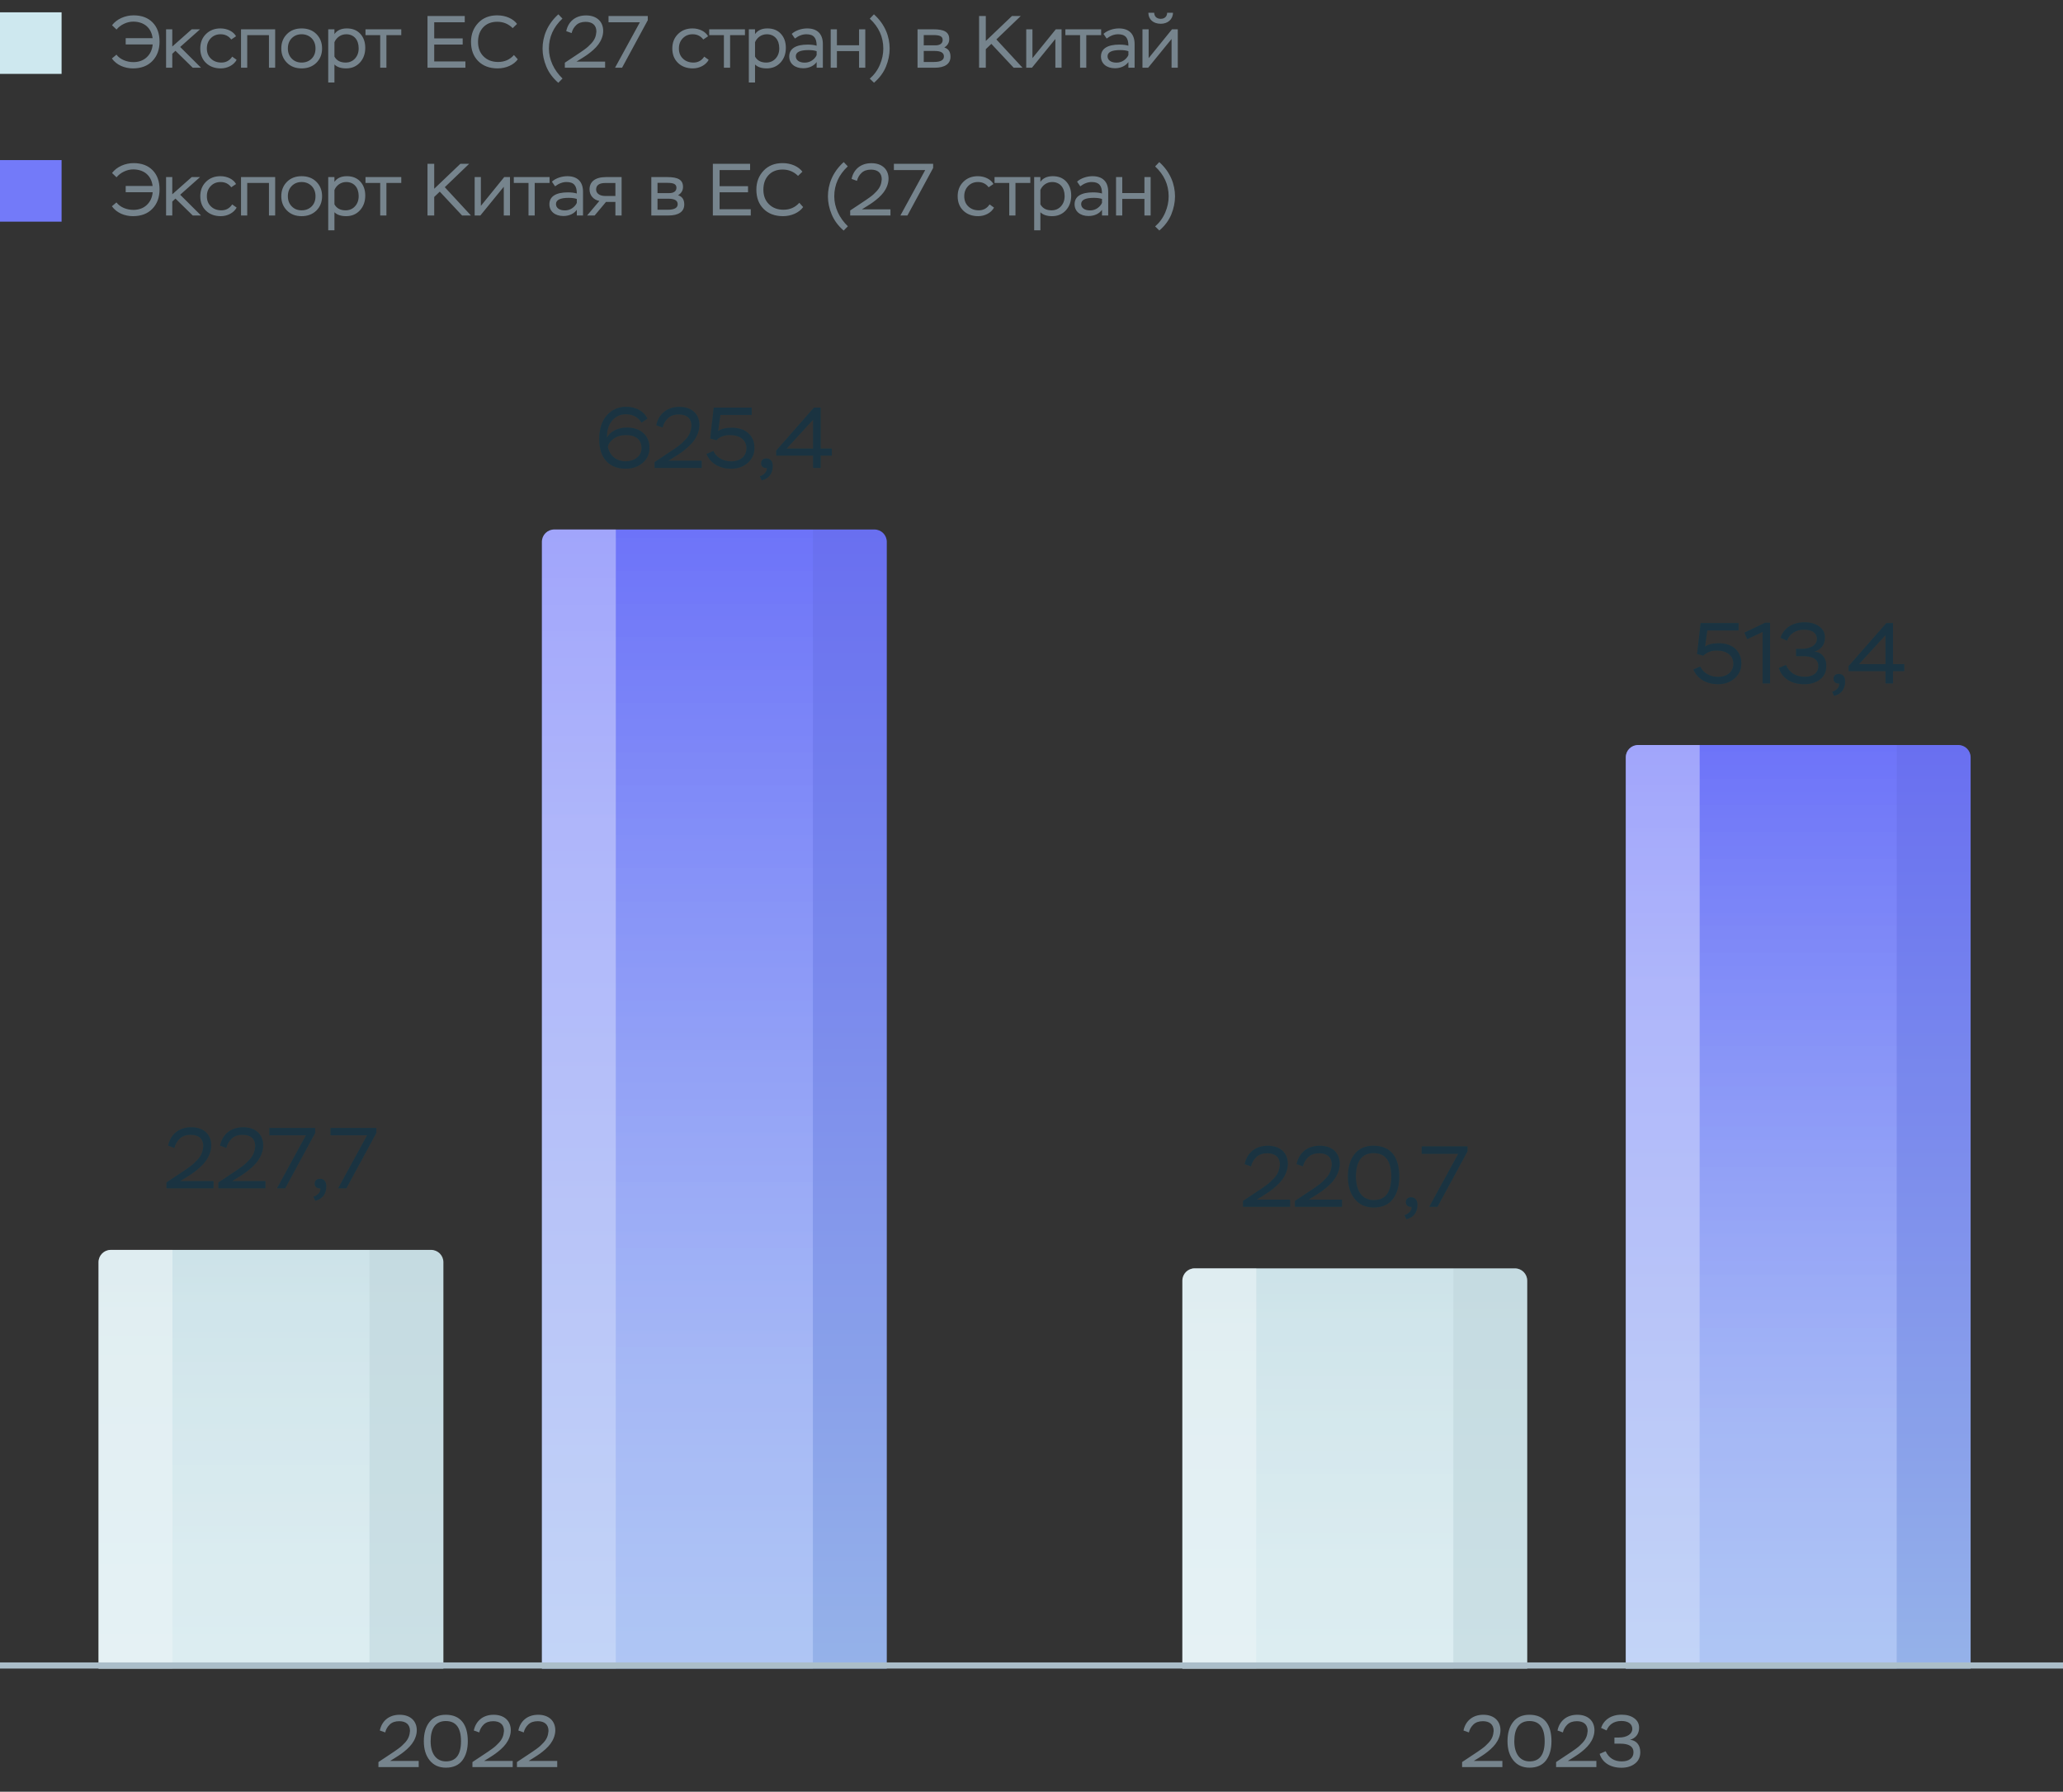 <svg width="335" height="291" viewBox="0 0 335 291" fill="none" xmlns="http://www.w3.org/2000/svg">
<rect x="0" y="0" width="335" height="291" fill="#333333" stroke="none"/>
<path d="M97.304 71.366C97.304 69.672 97.724 68.37 98.55 67.446C99.376 66.536 100.412 66.074 101.658 66.074C103.296 66.074 104.584 66.816 105.13 67.992L104.178 68.636C103.604 67.726 102.75 67.278 101.602 67.278C100.734 67.278 100.006 67.614 99.418 68.286C98.83 68.972 98.536 69.896 98.55 71.086C99.096 70.064 100.37 69.448 101.77 69.448C102.904 69.448 103.814 69.742 104.472 70.344C105.13 70.946 105.466 71.744 105.466 72.724C105.466 73.718 105.102 74.544 104.36 75.174C103.618 75.804 102.694 76.126 101.588 76.126C98.942 76.126 97.304 74.404 97.304 71.366ZM98.704 72.556C98.97 73.942 100.02 74.922 101.574 74.922C102.33 74.922 102.96 74.726 103.45 74.32C103.94 73.928 104.178 73.41 104.178 72.78C104.178 71.394 103.198 70.652 101.7 70.652C100.874 70.652 100.188 70.848 99.656 71.24C99.11 71.632 98.802 72.066 98.704 72.556ZM107.594 69.434L106.572 69.07C106.922 67.334 108.238 66.088 110.324 66.088C112.34 66.088 113.572 67.25 113.572 69.028C113.572 69.966 113.166 70.904 112.662 71.576C112.41 71.926 112.088 72.262 111.71 72.612C110.94 73.298 110.394 73.662 109.596 74.166L108.518 74.838H113.936V76H106.306V75.048L108.434 73.634C108.812 73.396 109.078 73.214 109.232 73.102C109.386 73.004 109.638 72.822 109.974 72.584C110.31 72.346 110.562 72.136 110.73 71.982C110.884 71.828 111.094 71.632 111.332 71.38C111.976 70.68 112.214 70.036 112.284 69.154C112.284 67.88 111.458 67.306 110.24 67.306C109.484 67.306 108.882 67.516 108.448 67.936C108.014 68.356 107.72 68.86 107.594 69.434ZM116.335 71.492L115.327 71.226L115.901 66.2H122.061V67.39H116.979L116.615 70.022C117.105 69.658 117.847 69.476 118.841 69.476C119.989 69.476 120.885 69.784 121.543 70.386C122.187 71.002 122.509 71.786 122.509 72.752C122.509 73.718 122.145 74.53 121.431 75.16C120.703 75.804 119.793 76.126 118.715 76.126C116.881 76.126 115.355 75.258 114.725 73.732L115.845 73.256C116.251 74.194 117.301 74.936 118.715 74.936C120.325 74.936 121.221 74.012 121.221 72.794C121.221 71.492 120.171 70.652 118.505 70.652C117.609 70.652 116.881 70.932 116.335 71.492ZM124.509 76C123.991 76.056 123.599 75.762 123.599 75.258C123.599 74.768 123.907 74.46 124.453 74.46C125.069 74.46 125.475 74.88 125.475 75.664C125.475 77.064 124.705 77.778 123.683 78.016L123.389 77.358C123.697 77.274 123.977 77.106 124.229 76.84C124.467 76.574 124.565 76.294 124.509 76ZM133.256 76H132.038V73.998H126.046V73.186L132.178 66.2H133.256V72.864H135.076V73.998H133.256V76ZM132.038 68.16L127.726 72.864H132.038V68.16Z" fill="#2A3C3C"/>
<path d="M97.304 71.366C97.304 69.672 97.724 68.37 98.55 67.446C99.376 66.536 100.412 66.074 101.658 66.074C103.296 66.074 104.584 66.816 105.13 67.992L104.178 68.636C103.604 67.726 102.75 67.278 101.602 67.278C100.734 67.278 100.006 67.614 99.418 68.286C98.83 68.972 98.536 69.896 98.55 71.086C99.096 70.064 100.37 69.448 101.77 69.448C102.904 69.448 103.814 69.742 104.472 70.344C105.13 70.946 105.466 71.744 105.466 72.724C105.466 73.718 105.102 74.544 104.36 75.174C103.618 75.804 102.694 76.126 101.588 76.126C98.942 76.126 97.304 74.404 97.304 71.366ZM98.704 72.556C98.97 73.942 100.02 74.922 101.574 74.922C102.33 74.922 102.96 74.726 103.45 74.32C103.94 73.928 104.178 73.41 104.178 72.78C104.178 71.394 103.198 70.652 101.7 70.652C100.874 70.652 100.188 70.848 99.656 71.24C99.11 71.632 98.802 72.066 98.704 72.556ZM107.594 69.434L106.572 69.07C106.922 67.334 108.238 66.088 110.324 66.088C112.34 66.088 113.572 67.25 113.572 69.028C113.572 69.966 113.166 70.904 112.662 71.576C112.41 71.926 112.088 72.262 111.71 72.612C110.94 73.298 110.394 73.662 109.596 74.166L108.518 74.838H113.936V76H106.306V75.048L108.434 73.634C108.812 73.396 109.078 73.214 109.232 73.102C109.386 73.004 109.638 72.822 109.974 72.584C110.31 72.346 110.562 72.136 110.73 71.982C110.884 71.828 111.094 71.632 111.332 71.38C111.976 70.68 112.214 70.036 112.284 69.154C112.284 67.88 111.458 67.306 110.24 67.306C109.484 67.306 108.882 67.516 108.448 67.936C108.014 68.356 107.72 68.86 107.594 69.434ZM116.335 71.492L115.327 71.226L115.901 66.2H122.061V67.39H116.979L116.615 70.022C117.105 69.658 117.847 69.476 118.841 69.476C119.989 69.476 120.885 69.784 121.543 70.386C122.187 71.002 122.509 71.786 122.509 72.752C122.509 73.718 122.145 74.53 121.431 75.16C120.703 75.804 119.793 76.126 118.715 76.126C116.881 76.126 115.355 75.258 114.725 73.732L115.845 73.256C116.251 74.194 117.301 74.936 118.715 74.936C120.325 74.936 121.221 74.012 121.221 72.794C121.221 71.492 120.171 70.652 118.505 70.652C117.609 70.652 116.881 70.932 116.335 71.492ZM124.509 76C123.991 76.056 123.599 75.762 123.599 75.258C123.599 74.768 123.907 74.46 124.453 74.46C125.069 74.46 125.475 74.88 125.475 75.664C125.475 77.064 124.705 77.778 123.683 78.016L123.389 77.358C123.697 77.274 123.977 77.106 124.229 76.84C124.467 76.574 124.565 76.294 124.509 76ZM133.256 76H132.038V73.998H126.046V73.186L132.178 66.2H133.256V72.864H135.076V73.998H133.256V76ZM132.038 68.16L127.726 72.864H132.038V68.16Z" fill="#1A3341"/>
<path d="M88 88C88 86.895 88.895 86 90 86H142C143.105 86 144 86.895 144 88V271H88V88Z" fill="url(#paint0_linear_4001_19855)"/>
<path opacity="0.2" d="M100 86H132V271H100V86Z" fill="url(#paint1_linear_4001_19855)"/>
<path opacity="0.04" d="M132 86H142C143.105 86 144 86.895 144 88V271H132V86Z" fill="#0D262C"/>
<path opacity="0.5" d="M88 88C88 86.895 88.895 86 90 86H100V271H88V88Z" fill="url(#paint2_linear_4001_19855)"/>
<path d="M28.324 186.434L27.302 186.07C27.652 184.334 28.968 183.088 31.054 183.088C33.07 183.088 34.302 184.25 34.302 186.028C34.302 186.966 33.896 187.904 33.392 188.576C33.14 188.926 32.818 189.262 32.44 189.612C31.67 190.298 31.124 190.662 30.326 191.166L29.248 191.838H34.666V193H27.036V192.048L29.164 190.634C29.542 190.396 29.808 190.214 29.962 190.102C30.116 190.004 30.368 189.822 30.704 189.584C31.04 189.346 31.292 189.136 31.46 188.982C31.614 188.828 31.824 188.632 32.062 188.38C32.706 187.68 32.944 187.036 33.014 186.154C33.014 184.88 32.188 184.306 30.97 184.306C30.214 184.306 29.612 184.516 29.178 184.936C28.744 185.356 28.45 185.86 28.324 186.434ZM36.757 186.434L35.734 186.07C36.084 184.334 37.401 183.088 39.486 183.088C41.502 183.088 42.734 184.25 42.734 186.028C42.734 186.966 42.328 187.904 41.825 188.576C41.572 188.926 41.251 189.262 40.873 189.612C40.102 190.298 39.556 190.662 38.758 191.166L37.681 191.838H43.099V193H35.468V192.048L37.596 190.634C37.974 190.396 38.24 190.214 38.395 190.102C38.548 190.004 38.8 189.822 39.136 189.584C39.472 189.346 39.724 189.136 39.892 188.982C40.047 188.828 40.257 188.632 40.495 188.38C41.139 187.68 41.377 187.036 41.447 186.154C41.447 184.88 40.62 184.306 39.403 184.306C38.647 184.306 38.044 184.516 37.611 184.936C37.176 185.356 36.883 185.86 36.757 186.434ZM49.683 184.39H43.747V183.2H51.181V183.998L46.309 193H44.979L49.683 184.39ZM52.017 193C51.499 193.056 51.107 192.762 51.107 192.258C51.107 191.768 51.415 191.46 51.961 191.46C52.577 191.46 52.983 191.88 52.983 192.664C52.983 194.064 52.213 194.778 51.191 195.016L50.897 194.358C51.205 194.274 51.485 194.106 51.737 193.84C51.975 193.574 52.073 193.294 52.017 193ZM59.616 184.39H53.68V183.2H61.114V183.998L56.242 193H54.912L59.616 184.39Z" fill="#2A3C3C"/>
<path d="M28.324 186.434L27.302 186.07C27.652 184.334 28.968 183.088 31.054 183.088C33.07 183.088 34.302 184.25 34.302 186.028C34.302 186.966 33.896 187.904 33.392 188.576C33.14 188.926 32.818 189.262 32.44 189.612C31.67 190.298 31.124 190.662 30.326 191.166L29.248 191.838H34.666V193H27.036V192.048L29.164 190.634C29.542 190.396 29.808 190.214 29.962 190.102C30.116 190.004 30.368 189.822 30.704 189.584C31.04 189.346 31.292 189.136 31.46 188.982C31.614 188.828 31.824 188.632 32.062 188.38C32.706 187.68 32.944 187.036 33.014 186.154C33.014 184.88 32.188 184.306 30.97 184.306C30.214 184.306 29.612 184.516 29.178 184.936C28.744 185.356 28.45 185.86 28.324 186.434ZM36.757 186.434L35.734 186.07C36.084 184.334 37.401 183.088 39.486 183.088C41.502 183.088 42.734 184.25 42.734 186.028C42.734 186.966 42.328 187.904 41.825 188.576C41.572 188.926 41.251 189.262 40.873 189.612C40.102 190.298 39.556 190.662 38.758 191.166L37.681 191.838H43.099V193H35.468V192.048L37.596 190.634C37.974 190.396 38.24 190.214 38.395 190.102C38.548 190.004 38.8 189.822 39.136 189.584C39.472 189.346 39.724 189.136 39.892 188.982C40.047 188.828 40.257 188.632 40.495 188.38C41.139 187.68 41.377 187.036 41.447 186.154C41.447 184.88 40.62 184.306 39.403 184.306C38.647 184.306 38.044 184.516 37.611 184.936C37.176 185.356 36.883 185.86 36.757 186.434ZM49.683 184.39H43.747V183.2H51.181V183.998L46.309 193H44.979L49.683 184.39ZM52.017 193C51.499 193.056 51.107 192.762 51.107 192.258C51.107 191.768 51.415 191.46 51.961 191.46C52.577 191.46 52.983 191.88 52.983 192.664C52.983 194.064 52.213 194.778 51.191 195.016L50.897 194.358C51.205 194.274 51.485 194.106 51.737 193.84C51.975 193.574 52.073 193.294 52.017 193ZM59.616 184.39H53.68V183.2H61.114V183.998L56.242 193H54.912L59.616 184.39Z" fill="#1A3341"/>
<path d="M16 205C16 203.895 16.895 203 18 203H70C71.105 203 72 203.895 72 205V271H16V205Z" fill="url(#paint3_linear_4001_19855)"/>
<path opacity="0.2" d="M28 203H60V271H28V203Z" fill="url(#paint4_linear_4001_19855)"/>
<path opacity="0.04" d="M60 203H70C71.105 203 72 203.895 72 205V271H60V203Z" fill="#0D262C"/>
<path opacity="0.5" d="M16 205C16 203.895 16.895 203 18 203H28V271H16V205Z" fill="url(#paint5_linear_4001_19855)"/>
<path d="M62.556 281.372L61.68 281.06C61.98 279.572 63.108 278.504 64.896 278.504C66.624 278.504 67.68 279.5 67.68 281.024C67.68 281.828 67.332 282.632 66.9 283.208C66.684 283.508 66.408 283.796 66.084 284.096C65.424 284.684 64.956 284.996 64.272 285.428L63.348 286.004H67.992V287H61.452V286.184L63.276 284.972C63.6 284.768 63.828 284.612 63.96 284.516C64.092 284.432 64.308 284.276 64.596 284.072C64.884 283.868 65.1 283.688 65.244 283.556C65.376 283.424 65.556 283.256 65.76 283.04C66.312 282.44 66.516 281.888 66.576 281.132C66.576 280.04 65.868 279.548 64.824 279.548C64.176 279.548 63.66 279.728 63.288 280.088C62.916 280.448 62.664 280.88 62.556 281.372ZM68.824 282.8C68.824 281.504 69.124 280.46 69.736 279.68C70.336 278.9 71.224 278.504 72.388 278.504C74.776 278.504 75.964 280.076 75.964 282.8C75.964 284.108 75.664 285.14 75.076 285.92C74.476 286.7 73.588 287.096 72.412 287.096C71.284 287.096 70.408 286.7 69.772 285.908C69.136 285.116 68.824 284.084 68.824 282.8ZM69.928 282.8C69.928 284.852 70.864 286.076 72.412 286.076C74.044 286.076 74.86 284.984 74.86 282.8C74.86 280.616 74.032 279.524 72.388 279.524C70.72 279.524 69.928 280.724 69.928 282.8ZM77.82 281.372L76.944 281.06C77.244 279.572 78.372 278.504 80.16 278.504C81.888 278.504 82.944 279.5 82.944 281.024C82.944 281.828 82.596 282.632 82.164 283.208C81.948 283.508 81.672 283.796 81.348 284.096C80.688 284.684 80.22 284.996 79.536 285.428L78.612 286.004H83.256V287H76.716V286.184L78.54 284.972C78.864 284.768 79.092 284.612 79.224 284.516C79.356 284.432 79.572 284.276 79.86 284.072C80.148 283.868 80.364 283.688 80.508 283.556C80.64 283.424 80.82 283.256 81.024 283.04C81.576 282.44 81.78 281.888 81.84 281.132C81.84 280.04 81.132 279.548 80.088 279.548C79.44 279.548 78.924 279.728 78.552 280.088C78.18 280.448 77.928 280.88 77.82 281.372ZM85.048 281.372L84.172 281.06C84.472 279.572 85.6 278.504 87.388 278.504C89.116 278.504 90.172 279.5 90.172 281.024C90.172 281.828 89.824 282.632 89.392 283.208C89.176 283.508 88.9 283.796 88.576 284.096C87.916 284.684 87.448 284.996 86.764 285.428L85.84 286.004H90.484V287H83.944V286.184L85.768 284.972C86.092 284.768 86.32 284.612 86.452 284.516C86.584 284.432 86.8 284.276 87.088 284.072C87.376 283.868 87.592 283.688 87.736 283.556C87.868 283.424 88.048 283.256 88.252 283.04C88.804 282.44 89.008 281.888 89.068 281.132C89.068 280.04 88.36 279.548 87.316 279.548C86.668 279.548 86.152 279.728 85.78 280.088C85.408 280.448 85.156 280.88 85.048 281.372Z" fill="#76848D"/>
<path d="M276.591 106.492L275.583 106.226L276.157 101.2H282.317V102.39H277.235L276.871 105.022C277.361 104.658 278.103 104.476 279.097 104.476C280.245 104.476 281.141 104.784 281.799 105.386C282.443 106.002 282.765 106.786 282.765 107.752C282.765 108.718 282.401 109.53 281.687 110.16C280.959 110.804 280.049 111.126 278.971 111.126C277.137 111.126 275.611 110.258 274.981 108.732L276.101 108.256C276.507 109.194 277.557 109.936 278.971 109.936C280.581 109.936 281.477 109.012 281.477 107.794C281.477 106.492 280.427 105.652 278.761 105.652C277.865 105.652 277.137 105.932 276.591 106.492ZM283.716 103.804L283.268 102.754L286.628 101.144H287.426V111H286.222V102.642L283.716 103.804ZM290.177 104.056L289.127 103.58C289.645 102.068 291.003 101.074 293.033 101.074C293.999 101.074 294.797 101.298 295.413 101.746C296.029 102.194 296.337 102.796 296.337 103.538C296.337 104.672 295.735 105.512 294.615 105.834C295.693 105.904 296.561 106.716 296.561 108.172C296.561 109.096 296.225 109.824 295.553 110.342C294.881 110.86 294.027 111.126 292.977 111.126C290.835 111.126 289.351 110.104 288.861 108.494L289.995 108.004C290.597 109.278 291.619 109.922 293.061 109.922C294.419 109.922 295.273 109.292 295.273 108.186C295.273 107.108 294.433 106.562 292.753 106.562H291.661V105.4H292.529C294.055 105.4 295.049 104.714 295.049 103.776C295.049 102.81 294.251 102.264 292.977 102.264C291.479 102.264 290.569 103.034 290.177 104.056ZM298.65 111C298.132 111.056 297.74 110.762 297.74 110.258C297.74 109.768 298.048 109.46 298.594 109.46C299.21 109.46 299.616 109.88 299.616 110.664C299.616 112.064 298.846 112.778 297.824 113.016L297.53 112.358C297.838 112.274 298.118 112.106 298.37 111.84C298.608 111.574 298.706 111.294 298.65 111ZM307.397 111H306.179V108.998H300.187V108.186L306.319 101.2H307.397V107.864H309.217V108.998H307.397V111ZM306.179 103.16L301.867 107.864H306.179V103.16Z" fill="#2A3C3C"/>
<path d="M276.591 106.492L275.583 106.226L276.157 101.2H282.317V102.39H277.235L276.871 105.022C277.361 104.658 278.103 104.476 279.097 104.476C280.245 104.476 281.141 104.784 281.799 105.386C282.443 106.002 282.765 106.786 282.765 107.752C282.765 108.718 282.401 109.53 281.687 110.16C280.959 110.804 280.049 111.126 278.971 111.126C277.137 111.126 275.611 110.258 274.981 108.732L276.101 108.256C276.507 109.194 277.557 109.936 278.971 109.936C280.581 109.936 281.477 109.012 281.477 107.794C281.477 106.492 280.427 105.652 278.761 105.652C277.865 105.652 277.137 105.932 276.591 106.492ZM283.716 103.804L283.268 102.754L286.628 101.144H287.426V111H286.222V102.642L283.716 103.804ZM290.177 104.056L289.127 103.58C289.645 102.068 291.003 101.074 293.033 101.074C293.999 101.074 294.797 101.298 295.413 101.746C296.029 102.194 296.337 102.796 296.337 103.538C296.337 104.672 295.735 105.512 294.615 105.834C295.693 105.904 296.561 106.716 296.561 108.172C296.561 109.096 296.225 109.824 295.553 110.342C294.881 110.86 294.027 111.126 292.977 111.126C290.835 111.126 289.351 110.104 288.861 108.494L289.995 108.004C290.597 109.278 291.619 109.922 293.061 109.922C294.419 109.922 295.273 109.292 295.273 108.186C295.273 107.108 294.433 106.562 292.753 106.562H291.661V105.4H292.529C294.055 105.4 295.049 104.714 295.049 103.776C295.049 102.81 294.251 102.264 292.977 102.264C291.479 102.264 290.569 103.034 290.177 104.056ZM298.65 111C298.132 111.056 297.74 110.762 297.74 110.258C297.74 109.768 298.048 109.46 298.594 109.46C299.21 109.46 299.616 109.88 299.616 110.664C299.616 112.064 298.846 112.778 297.824 113.016L297.53 112.358C297.838 112.274 298.118 112.106 298.37 111.84C298.608 111.574 298.706 111.294 298.65 111ZM307.397 111H306.179V108.998H300.187V108.186L306.319 101.2H307.397V107.864H309.217V108.998H307.397V111ZM306.179 103.16L301.867 107.864H306.179V103.16Z" fill="#1A3341"/>
<path d="M264 123C264 121.895 264.895 121 266 121H318C319.105 121 320 121.895 320 123V271H264V123Z" fill="url(#paint6_linear_4001_19855)"/>
<path opacity="0.2" d="M276 121H308V271H276V121Z" fill="url(#paint7_linear_4001_19855)"/>
<path opacity="0.04" d="M308 121H318C319.105 121 320 121.895 320 123V271H308V121Z" fill="#0D262C"/>
<path opacity="0.5" d="M264 123C264 121.895 264.895 121 266 121H276V271H264V123Z" fill="url(#paint8_linear_4001_19855)"/>
<path d="M203.142 189.434L202.12 189.07C202.47 187.334 203.786 186.088 205.872 186.088C207.888 186.088 209.12 187.25 209.12 189.028C209.12 189.966 208.714 190.904 208.21 191.576C207.958 191.926 207.636 192.262 207.258 192.612C206.488 193.298 205.942 193.662 205.144 194.166L204.066 194.838H209.484V196H201.854V195.048L203.982 193.634C204.36 193.396 204.626 193.214 204.78 193.102C204.934 193.004 205.186 192.822 205.522 192.584C205.858 192.346 206.11 192.136 206.278 191.982C206.432 191.828 206.642 191.632 206.88 191.38C207.524 190.68 207.762 190.036 207.832 189.154C207.832 187.88 207.006 187.306 205.788 187.306C205.032 187.306 204.43 187.516 203.996 187.936C203.562 188.356 203.268 188.86 203.142 189.434ZM211.574 189.434L210.552 189.07C210.902 187.334 212.218 186.088 214.304 186.088C216.32 186.088 217.552 187.25 217.552 189.028C217.552 189.966 217.146 190.904 216.642 191.576C216.39 191.926 216.068 192.262 215.69 192.612C214.92 193.298 214.374 193.662 213.576 194.166L212.498 194.838H217.916V196H210.286V195.048L212.414 193.634C212.792 193.396 213.058 193.214 213.212 193.102C213.366 193.004 213.618 192.822 213.954 192.584C214.29 192.346 214.542 192.136 214.71 191.982C214.864 191.828 215.074 191.632 215.312 191.38C215.956 190.68 216.194 190.036 216.264 189.154C216.264 187.88 215.438 187.306 214.22 187.306C213.464 187.306 212.862 187.516 212.428 187.936C211.994 188.356 211.7 188.86 211.574 189.434ZM218.886 191.1C218.886 189.588 219.236 188.37 219.95 187.46C220.65 186.55 221.686 186.088 223.044 186.088C225.83 186.088 227.216 187.922 227.216 191.1C227.216 192.626 226.866 193.83 226.18 194.74C225.48 195.65 224.444 196.112 223.072 196.112C221.756 196.112 220.734 195.65 219.992 194.726C219.25 193.802 218.886 192.598 218.886 191.1ZM220.174 191.1C220.174 193.494 221.266 194.922 223.072 194.922C224.976 194.922 225.928 193.648 225.928 191.1C225.928 188.552 224.962 187.278 223.044 187.278C221.098 187.278 220.174 188.678 220.174 191.1ZM229.2 196C228.682 196.056 228.29 195.762 228.29 195.258C228.29 194.768 228.598 194.46 229.144 194.46C229.76 194.46 230.166 194.88 230.166 195.664C230.166 197.064 229.396 197.778 228.374 198.016L228.08 197.358C228.388 197.274 228.668 197.106 228.92 196.84C229.158 196.574 229.256 196.294 229.2 196ZM236.798 187.39H230.862V186.2H238.296V186.998L233.424 196H232.094L236.798 187.39Z" fill="#2A3C3C"/>
<path d="M203.142 189.434L202.12 189.07C202.47 187.334 203.786 186.088 205.872 186.088C207.888 186.088 209.12 187.25 209.12 189.028C209.12 189.966 208.714 190.904 208.21 191.576C207.958 191.926 207.636 192.262 207.258 192.612C206.488 193.298 205.942 193.662 205.144 194.166L204.066 194.838H209.484V196H201.854V195.048L203.982 193.634C204.36 193.396 204.626 193.214 204.78 193.102C204.934 193.004 205.186 192.822 205.522 192.584C205.858 192.346 206.11 192.136 206.278 191.982C206.432 191.828 206.642 191.632 206.88 191.38C207.524 190.68 207.762 190.036 207.832 189.154C207.832 187.88 207.006 187.306 205.788 187.306C205.032 187.306 204.43 187.516 203.996 187.936C203.562 188.356 203.268 188.86 203.142 189.434ZM211.574 189.434L210.552 189.07C210.902 187.334 212.218 186.088 214.304 186.088C216.32 186.088 217.552 187.25 217.552 189.028C217.552 189.966 217.146 190.904 216.642 191.576C216.39 191.926 216.068 192.262 215.69 192.612C214.92 193.298 214.374 193.662 213.576 194.166L212.498 194.838H217.916V196H210.286V195.048L212.414 193.634C212.792 193.396 213.058 193.214 213.212 193.102C213.366 193.004 213.618 192.822 213.954 192.584C214.29 192.346 214.542 192.136 214.71 191.982C214.864 191.828 215.074 191.632 215.312 191.38C215.956 190.68 216.194 190.036 216.264 189.154C216.264 187.88 215.438 187.306 214.22 187.306C213.464 187.306 212.862 187.516 212.428 187.936C211.994 188.356 211.7 188.86 211.574 189.434ZM218.886 191.1C218.886 189.588 219.236 188.37 219.95 187.46C220.65 186.55 221.686 186.088 223.044 186.088C225.83 186.088 227.216 187.922 227.216 191.1C227.216 192.626 226.866 193.83 226.18 194.74C225.48 195.65 224.444 196.112 223.072 196.112C221.756 196.112 220.734 195.65 219.992 194.726C219.25 193.802 218.886 192.598 218.886 191.1ZM220.174 191.1C220.174 193.494 221.266 194.922 223.072 194.922C224.976 194.922 225.928 193.648 225.928 191.1C225.928 188.552 224.962 187.278 223.044 187.278C221.098 187.278 220.174 188.678 220.174 191.1ZM229.2 196C228.682 196.056 228.29 195.762 228.29 195.258C228.29 194.768 228.598 194.46 229.144 194.46C229.76 194.46 230.166 194.88 230.166 195.664C230.166 197.064 229.396 197.778 228.374 198.016L228.08 197.358C228.388 197.274 228.668 197.106 228.92 196.84C229.158 196.574 229.256 196.294 229.2 196ZM236.798 187.39H230.862V186.2H238.296V186.998L233.424 196H232.094L236.798 187.39Z" fill="#1A3341"/>
<path d="M192 208C192 206.895 192.895 206 194 206H246C247.105 206 248 206.895 248 208V271H192V208Z" fill="url(#paint9_linear_4001_19855)"/>
<path opacity="0.2" d="M204 206H236V271H204V206Z" fill="url(#paint10_linear_4001_19855)"/>
<path opacity="0.04" d="M236 206H246C247.105 206 248 206.895 248 208V271H236V206Z" fill="#0D262C"/>
<path opacity="0.5" d="M192 208C192 206.895 192.895 206 194 206H204V271H192V208Z" fill="url(#paint11_linear_4001_19855)"/>
<path d="M238.527 281.372L237.651 281.06C237.951 279.572 239.079 278.504 240.867 278.504C242.595 278.504 243.651 279.5 243.651 281.024C243.651 281.828 243.303 282.632 242.871 283.208C242.655 283.508 242.379 283.796 242.055 284.096C241.395 284.684 240.927 284.996 240.243 285.428L239.319 286.004H243.963V287H237.423V286.184L239.247 284.972C239.571 284.768 239.799 284.612 239.931 284.516C240.063 284.432 240.279 284.276 240.567 284.072C240.855 283.868 241.071 283.688 241.215 283.556C241.347 283.424 241.527 283.256 241.731 283.04C242.283 282.44 242.487 281.888 242.547 281.132C242.547 280.04 241.839 279.548 240.795 279.548C240.147 279.548 239.631 279.728 239.259 280.088C238.887 280.448 238.635 280.88 238.527 281.372ZM244.795 282.8C244.795 281.504 245.095 280.46 245.707 279.68C246.307 278.9 247.195 278.504 248.359 278.504C250.747 278.504 251.935 280.076 251.935 282.8C251.935 284.108 251.635 285.14 251.047 285.92C250.447 286.7 249.559 287.096 248.383 287.096C247.255 287.096 246.379 286.7 245.743 285.908C245.107 285.116 244.795 284.084 244.795 282.8ZM245.899 282.8C245.899 284.852 246.835 286.076 248.383 286.076C250.015 286.076 250.831 284.984 250.831 282.8C250.831 280.616 250.003 279.524 248.359 279.524C246.691 279.524 245.899 280.724 245.899 282.8ZM253.791 281.372L252.915 281.06C253.215 279.572 254.343 278.504 256.131 278.504C257.859 278.504 258.915 279.5 258.915 281.024C258.915 281.828 258.567 282.632 258.135 283.208C257.919 283.508 257.643 283.796 257.319 284.096C256.659 284.684 256.191 284.996 255.507 285.428L254.583 286.004H259.227V287H252.687V286.184L254.511 284.972C254.835 284.768 255.063 284.612 255.195 284.516C255.327 284.432 255.543 284.276 255.831 284.072C256.119 283.868 256.335 283.688 256.479 283.556C256.611 283.424 256.791 283.256 256.995 283.04C257.547 282.44 257.751 281.888 257.811 281.132C257.811 280.04 257.103 279.548 256.059 279.548C255.411 279.548 254.895 279.728 254.523 280.088C254.151 280.448 253.899 280.88 253.791 281.372ZM260.887 281.048L259.987 280.64C260.431 279.344 261.595 278.492 263.335 278.492C264.163 278.492 264.847 278.684 265.375 279.068C265.903 279.452 266.167 279.968 266.167 280.604C266.167 281.576 265.651 282.296 264.691 282.572C265.615 282.632 266.359 283.328 266.359 284.576C266.359 285.368 266.071 285.992 265.495 286.436C264.919 286.88 264.187 287.108 263.287 287.108C261.451 287.108 260.179 286.232 259.759 284.852L260.731 284.432C261.247 285.524 262.123 286.076 263.359 286.076C264.523 286.076 265.255 285.536 265.255 284.588C265.255 283.664 264.535 283.196 263.095 283.196H262.159V282.2H262.903C264.211 282.2 265.063 281.612 265.063 280.808C265.063 279.98 264.379 279.512 263.287 279.512C262.003 279.512 261.223 280.172 260.887 281.048Z" fill="#76848D"/>
<path d="M0 270.5L335 270.5" stroke="#ABBEC9"/>
<rect y="2" width="10" height="10" fill="url(#paint12_linear_4001_19855)"/>
<path d="M24.792 7.22H20.412V6.2H24.78C24.588 4.556 23.424 3.512 21.612 3.512C20.652 3.512 19.548 4.016 18.924 4.796L18.192 4.1C18.96 3.08 20.34 2.492 21.684 2.492C22.992 2.492 24.024 2.876 24.78 3.644C25.536 4.412 25.908 5.456 25.908 6.764C25.908 8.048 25.524 9.092 24.756 9.896C23.988 10.7 22.932 11.108 21.588 11.108C20.28 11.108 18.948 10.592 18.168 9.5L18.912 8.876C19.476 9.644 20.58 10.088 21.648 10.088C22.536 10.088 23.268 9.824 23.832 9.296C24.396 8.768 24.72 8.072 24.792 7.22ZM27.976 11H26.968V4.76H27.976V7.556L31.131 4.76H32.487L29.259 7.628L32.644 11H31.299L28.491 8.252L27.976 8.732V11ZM37.707 9.2L38.427 9.716C37.959 10.592 36.903 11.108 35.859 11.108C34.863 11.108 34.059 10.808 33.447 10.22C32.835 9.632 32.523 8.852 32.523 7.868C32.523 6.932 32.823 6.152 33.435 5.54C34.047 4.928 34.827 4.616 35.799 4.616C36.915 4.616 37.911 5.12 38.331 5.888L37.551 6.416C37.131 5.852 36.555 5.564 35.823 5.564C35.175 5.564 34.647 5.78 34.227 6.212C33.807 6.644 33.591 7.196 33.591 7.868C33.591 8.552 33.807 9.104 34.251 9.524C34.683 9.944 35.247 10.16 35.955 10.16C36.699 10.16 37.287 9.836 37.707 9.2ZM44.682 11H43.674V5.708H40.146V11H39.138V4.76H44.682V11ZM45.677 7.868C45.677 6.92 45.989 6.14 46.601 5.528C47.213 4.916 48.005 4.616 48.977 4.616C49.961 4.616 50.765 4.916 51.377 5.528C51.989 6.14 52.301 6.92 52.301 7.868C52.301 8.816 51.989 9.584 51.377 10.196C50.753 10.808 49.949 11.108 48.977 11.108C48.005 11.108 47.213 10.808 46.601 10.196C45.989 9.584 45.677 8.816 45.677 7.868ZM46.745 7.868C46.745 8.528 46.949 9.08 47.369 9.512C47.789 9.944 48.317 10.16 48.977 10.16C49.637 10.16 50.189 9.944 50.609 9.524C51.029 9.104 51.233 8.552 51.233 7.868C51.233 7.184 51.017 6.632 50.597 6.2C50.165 5.78 49.625 5.564 48.977 5.564C48.329 5.564 47.801 5.78 47.381 6.2C46.961 6.62 46.745 7.184 46.745 7.868ZM54.308 13.4H53.3V4.76H54.308V5.54C54.728 4.928 55.4 4.616 56.324 4.616C57.236 4.616 57.968 4.904 58.508 5.492C59.048 6.08 59.312 6.836 59.312 7.772C59.312 8.732 59.024 9.524 58.448 10.16C57.86 10.796 57.116 11.108 56.204 11.108C55.364 11.108 54.728 10.892 54.308 10.472V13.4ZM56.216 5.564C55.304 5.564 54.596 6.152 54.308 6.86V9.188C54.668 9.836 55.268 10.16 56.12 10.16C56.732 10.16 57.248 9.944 57.644 9.512C58.04 9.08 58.244 8.528 58.244 7.844C58.244 6.452 57.464 5.564 56.216 5.564ZM61.739 5.708H59.351V4.76H65.159V5.708H62.747V11H61.739V5.708ZM75.576 11H69.42V2.6H75.468V3.62H70.512V6.236H75.132V7.232H70.512V9.98H75.576V11ZM83.457 8.936L84.081 9.632C83.445 10.532 82.173 11.108 80.817 11.108C79.497 11.108 78.441 10.712 77.661 9.932C76.881 9.152 76.485 8.108 76.485 6.8C76.485 5.564 76.881 4.544 77.661 3.716C78.441 2.9 79.461 2.492 80.733 2.492C82.173 2.492 83.349 3.068 83.961 3.884L83.253 4.568C82.569 3.884 81.729 3.536 80.757 3.536C79.785 3.536 79.029 3.836 78.465 4.436C77.901 5.036 77.625 5.828 77.625 6.8C77.625 7.784 77.925 8.576 78.525 9.164C79.125 9.764 79.917 10.064 80.889 10.064C81.933 10.064 82.785 9.692 83.457 8.936ZM91.344 12.752L90.66 13.448C89.772 12.68 89.124 11.804 88.716 10.82C88.308 9.836 88.104 8.864 88.104 7.892C88.104 5.972 88.86 3.944 90.672 2.324L91.332 3.02C89.868 4.388 89.136 6.008 89.136 7.892C89.136 9.68 89.952 11.408 91.344 12.752ZM92.825 5.372L91.949 5.06C92.249 3.572 93.377 2.504 95.165 2.504C96.893 2.504 97.949 3.5 97.949 5.024C97.949 5.828 97.601 6.632 97.169 7.208C96.953 7.508 96.677 7.796 96.353 8.096C95.693 8.684 95.225 8.996 94.541 9.428L93.617 10.004H98.261V11H91.721V10.184L93.545 8.972C93.869 8.768 94.097 8.612 94.229 8.516C94.361 8.432 94.577 8.276 94.865 8.072C95.153 7.868 95.369 7.688 95.513 7.556C95.645 7.424 95.825 7.256 96.029 7.04C96.581 6.44 96.785 5.888 96.845 5.132C96.845 4.04 96.137 3.548 95.093 3.548C94.445 3.548 93.929 3.728 93.557 4.088C93.185 4.448 92.933 4.88 92.825 5.372ZM103.905 3.62H98.817V2.6H105.189V3.284L101.013 11H99.873L103.905 3.62ZM114.358 9.2L115.078 9.716C114.61 10.592 113.554 11.108 112.51 11.108C111.514 11.108 110.71 10.808 110.098 10.22C109.486 9.632 109.174 8.852 109.174 7.868C109.174 6.932 109.474 6.152 110.086 5.54C110.698 4.928 111.478 4.616 112.45 4.616C113.566 4.616 114.562 5.12 114.982 5.888L114.202 6.416C113.782 5.852 113.206 5.564 112.474 5.564C111.826 5.564 111.298 5.78 110.878 6.212C110.458 6.644 110.242 7.196 110.242 7.868C110.242 8.552 110.458 9.104 110.902 9.524C111.334 9.944 111.898 10.16 112.606 10.16C113.35 10.16 113.938 9.836 114.358 9.2ZM117.55 5.708H115.162V4.76H120.97V5.708H118.558V11H117.55V5.708ZM122.606 13.4H121.598V4.76H122.606V5.54C123.026 4.928 123.698 4.616 124.622 4.616C125.534 4.616 126.266 4.904 126.806 5.492C127.346 6.08 127.61 6.836 127.61 7.772C127.61 8.732 127.322 9.524 126.746 10.16C126.158 10.796 125.414 11.108 124.502 11.108C123.662 11.108 123.026 10.892 122.606 10.472V13.4ZM124.514 5.564C123.602 5.564 122.894 6.152 122.606 6.86V9.188C122.966 9.836 123.566 10.16 124.418 10.16C125.03 10.16 125.546 9.944 125.942 9.512C126.338 9.08 126.542 8.528 126.542 7.844C126.542 6.452 125.762 5.564 124.514 5.564ZM129.083 6.26L128.567 5.504C129.143 4.964 130.139 4.616 131.063 4.616C132.731 4.616 133.619 5.528 133.619 7.148V11H132.611V10.076C132.215 10.652 131.435 11.084 130.427 11.084C129.071 11.084 128.159 10.328 128.159 9.176C128.159 7.868 129.275 7.244 131.147 7.244C131.735 7.244 132.215 7.304 132.611 7.424C132.611 6.212 132.179 5.564 130.943 5.564C130.319 5.564 129.695 5.792 129.083 6.26ZM130.667 10.172C131.135 10.172 131.555 10.04 131.903 9.788C132.251 9.536 132.479 9.248 132.611 8.948V8.312C132.263 8.192 131.819 8.132 131.279 8.132C129.911 8.132 129.227 8.468 129.227 9.14C129.227 9.776 129.803 10.172 130.667 10.172ZM140.509 11H139.501V8.3H135.901V11H134.893V4.76H135.901V7.352H139.501V4.76H140.509V11ZM141.924 13.436L141.24 12.776C141.96 12.14 142.512 11.396 142.884 10.508C143.256 9.632 143.436 8.768 143.436 7.892C143.436 6.008 142.704 4.388 141.24 3.032L141.912 2.324C143.724 3.944 144.468 5.972 144.468 7.892C144.468 8.864 144.264 9.836 143.868 10.82C143.46 11.804 142.812 12.68 141.924 13.436ZM151.778 11H148.994V4.76H151.586C153.326 4.76 154.142 5.204 154.142 6.356C154.142 6.932 153.878 7.388 153.338 7.712C154.01 7.916 154.346 8.408 154.346 9.212C154.346 10.376 153.422 11 151.778 11ZM151.79 8.276H150.002V10.064H151.67C152.738 10.064 153.278 9.764 153.278 9.164C153.278 8.576 152.786 8.276 151.79 8.276ZM151.55 5.696H150.002V7.364H151.898C152.63 7.364 153.074 7.064 153.074 6.5C153.074 5.864 152.558 5.696 151.55 5.696ZM160.08 11H158.988V2.6H160.08V6.656L164.328 2.6H165.756L161.796 6.404L166.044 11H164.604L160.98 7.124L160.08 7.988V11ZM171.374 6.332L167.57 11H166.646V4.76H167.654V9.44L171.446 4.76H172.382V11H171.374V6.332ZM175.389 5.708H173.001V4.76H178.809V5.708H176.397V11H175.389V5.708ZM179.706 6.26L179.19 5.504C179.766 4.964 180.762 4.616 181.686 4.616C183.354 4.616 184.242 5.528 184.242 7.148V11H183.234V10.076C182.838 10.652 182.058 11.084 181.05 11.084C179.694 11.084 178.782 10.328 178.782 9.176C178.782 7.868 179.898 7.244 181.77 7.244C182.358 7.244 182.838 7.304 183.234 7.424C183.234 6.212 182.802 5.564 181.566 5.564C180.942 5.564 180.318 5.792 179.706 6.26ZM181.29 10.172C181.758 10.172 182.178 10.04 182.526 9.788C182.874 9.536 183.102 9.248 183.234 8.948V8.312C182.886 8.192 182.442 8.132 181.902 8.132C180.534 8.132 179.85 8.468 179.85 9.14C179.85 9.776 180.426 10.172 181.29 10.172ZM190.245 6.332L186.441 11H185.517V4.76H186.525V9.44L190.317 4.76H191.253V11H190.245V6.332ZM186.477 2.072H187.425C187.437 2.66 187.821 3.056 188.493 3.056C189.129 3.056 189.525 2.66 189.525 2.072H190.473C190.461 3.164 189.609 3.86 188.493 3.86C187.293 3.86 186.489 3.176 186.477 2.072Z" fill="#76848D"/>
<rect y="26" width="10" height="10" fill="#737AF9"/>
<path d="M24.792 31.22H20.412V30.2H24.78C24.588 28.556 23.424 27.512 21.612 27.512C20.652 27.512 19.548 28.016 18.924 28.796L18.192 28.1C18.96 27.08 20.34 26.492 21.684 26.492C22.992 26.492 24.024 26.876 24.78 27.644C25.536 28.412 25.908 29.456 25.908 30.764C25.908 32.048 25.524 33.092 24.756 33.896C23.988 34.7 22.932 35.108 21.588 35.108C20.28 35.108 18.948 34.592 18.168 33.5L18.912 32.876C19.476 33.644 20.58 34.088 21.648 34.088C22.536 34.088 23.268 33.824 23.832 33.296C24.396 32.768 24.72 32.072 24.792 31.22ZM27.976 35H26.968V28.76H27.976V31.556L31.131 28.76H32.487L29.259 31.628L32.644 35H31.299L28.491 32.252L27.976 32.732V35ZM37.707 33.2L38.427 33.716C37.959 34.592 36.903 35.108 35.859 35.108C34.863 35.108 34.059 34.808 33.447 34.22C32.835 33.632 32.523 32.852 32.523 31.868C32.523 30.932 32.823 30.152 33.435 29.54C34.047 28.928 34.827 28.616 35.799 28.616C36.915 28.616 37.911 29.12 38.331 29.888L37.551 30.416C37.131 29.852 36.555 29.564 35.823 29.564C35.175 29.564 34.647 29.78 34.227 30.212C33.807 30.644 33.591 31.196 33.591 31.868C33.591 32.552 33.807 33.104 34.251 33.524C34.683 33.944 35.247 34.16 35.955 34.16C36.699 34.16 37.287 33.836 37.707 33.2ZM44.682 35H43.674V29.708H40.146V35H39.138V28.76H44.682V35ZM45.677 31.868C45.677 30.92 45.989 30.14 46.601 29.528C47.213 28.916 48.005 28.616 48.977 28.616C49.961 28.616 50.765 28.916 51.377 29.528C51.989 30.14 52.301 30.92 52.301 31.868C52.301 32.816 51.989 33.584 51.377 34.196C50.753 34.808 49.949 35.108 48.977 35.108C48.005 35.108 47.213 34.808 46.601 34.196C45.989 33.584 45.677 32.816 45.677 31.868ZM46.745 31.868C46.745 32.528 46.949 33.08 47.369 33.512C47.789 33.944 48.317 34.16 48.977 34.16C49.637 34.16 50.189 33.944 50.609 33.524C51.029 33.104 51.233 32.552 51.233 31.868C51.233 31.184 51.017 30.632 50.597 30.2C50.165 29.78 49.625 29.564 48.977 29.564C48.329 29.564 47.801 29.78 47.381 30.2C46.961 30.62 46.745 31.184 46.745 31.868ZM54.308 37.4H53.3V28.76H54.308V29.54C54.728 28.928 55.4 28.616 56.324 28.616C57.236 28.616 57.968 28.904 58.508 29.492C59.048 30.08 59.312 30.836 59.312 31.772C59.312 32.732 59.024 33.524 58.448 34.16C57.86 34.796 57.116 35.108 56.204 35.108C55.364 35.108 54.728 34.892 54.308 34.472V37.4ZM56.216 29.564C55.304 29.564 54.596 30.152 54.308 30.86V33.188C54.668 33.836 55.268 34.16 56.12 34.16C56.732 34.16 57.248 33.944 57.644 33.512C58.04 33.08 58.244 32.528 58.244 31.844C58.244 30.452 57.464 29.564 56.216 29.564ZM61.739 29.708H59.351V28.76H65.159V29.708H62.747V35H61.739V29.708ZM70.512 35H69.42V26.6H70.512V30.656L74.76 26.6H76.188L72.228 30.404L76.476 35H75.036L71.412 31.124L70.512 31.988V35ZM81.806 30.332L78.002 35H77.078V28.76H78.086V33.44L81.878 28.76H82.814V35H81.806V30.332ZM85.821 29.708H83.433V28.76H89.241V29.708H86.829V35H85.821V29.708ZM90.138 30.26L89.622 29.504C90.198 28.964 91.194 28.616 92.118 28.616C93.786 28.616 94.674 29.528 94.674 31.148V35H93.666V34.076C93.27 34.652 92.49 35.084 91.482 35.084C90.126 35.084 89.214 34.328 89.214 33.176C89.214 31.868 90.33 31.244 92.202 31.244C92.79 31.244 93.27 31.304 93.666 31.424C93.666 30.212 93.234 29.564 91.998 29.564C91.374 29.564 90.75 29.792 90.138 30.26ZM91.722 34.172C92.19 34.172 92.61 34.04 92.958 33.788C93.306 33.536 93.534 33.248 93.666 32.948V32.312C93.318 32.192 92.874 32.132 92.334 32.132C90.966 32.132 90.282 32.468 90.282 33.14C90.282 33.776 90.858 34.172 91.722 34.172ZM98.432 28.76H100.94V35H99.932V32.792H98.408L96.56 35H95.336L97.328 32.636C96.368 32.456 95.732 31.724 95.732 30.764C95.732 29.576 96.56 28.76 98.432 28.76ZM96.8 30.788C96.8 31.4 97.376 31.832 98.288 31.832H99.932V29.72H98.312C97.304 29.72 96.8 30.08 96.8 30.788ZM108.547 35H105.763V28.76H108.355C110.095 28.76 110.911 29.204 110.911 30.356C110.911 30.932 110.647 31.388 110.107 31.712C110.779 31.916 111.115 32.408 111.115 33.212C111.115 34.376 110.191 35 108.547 35ZM108.559 32.276H106.771V34.064H108.439C109.507 34.064 110.047 33.764 110.047 33.164C110.047 32.576 109.555 32.276 108.559 32.276ZM108.319 29.696H106.771V31.364H108.667C109.399 31.364 109.843 31.064 109.843 30.5C109.843 29.864 109.327 29.696 108.319 29.696ZM121.913 35H115.757V26.6H121.805V27.62H116.849V30.236H121.469V31.232H116.849V33.98H121.913V35ZM129.794 32.936L130.418 33.632C129.782 34.532 128.51 35.108 127.154 35.108C125.834 35.108 124.778 34.712 123.998 33.932C123.218 33.152 122.822 32.108 122.822 30.8C122.822 29.564 123.218 28.544 123.998 27.716C124.778 26.9 125.798 26.492 127.07 26.492C128.51 26.492 129.686 27.068 130.298 27.884L129.59 28.568C128.906 27.884 128.066 27.536 127.094 27.536C126.122 27.536 125.366 27.836 124.802 28.436C124.238 29.036 123.962 29.828 123.962 30.8C123.962 31.784 124.262 32.576 124.862 33.164C125.462 33.764 126.254 34.064 127.226 34.064C128.27 34.064 129.122 33.692 129.794 32.936ZM137.681 36.752L136.997 37.448C136.109 36.68 135.461 35.804 135.053 34.82C134.645 33.836 134.441 32.864 134.441 31.892C134.441 29.972 135.197 27.944 137.009 26.324L137.669 27.02C136.205 28.388 135.473 30.008 135.473 31.892C135.473 33.68 136.289 35.408 137.681 36.752ZM139.162 29.372L138.286 29.06C138.586 27.572 139.714 26.504 141.502 26.504C143.23 26.504 144.286 27.5 144.286 29.024C144.286 29.828 143.938 30.632 143.506 31.208C143.29 31.508 143.014 31.796 142.69 32.096C142.03 32.684 141.562 32.996 140.878 33.428L139.954 34.004H144.598V35H138.058V34.184L139.882 32.972C140.206 32.768 140.434 32.612 140.566 32.516C140.698 32.432 140.914 32.276 141.202 32.072C141.49 31.868 141.706 31.688 141.85 31.556C141.982 31.424 142.162 31.256 142.366 31.04C142.918 30.44 143.122 29.888 143.182 29.132C143.182 28.04 142.474 27.548 141.43 27.548C140.782 27.548 140.266 27.728 139.894 28.088C139.522 28.448 139.27 28.88 139.162 29.372ZM150.242 27.62H145.154V26.6H151.526V27.284L147.35 35H146.21L150.242 27.62ZM160.695 33.2L161.415 33.716C160.947 34.592 159.891 35.108 158.847 35.108C157.851 35.108 157.047 34.808 156.435 34.22C155.823 33.632 155.511 32.852 155.511 31.868C155.511 30.932 155.811 30.152 156.423 29.54C157.035 28.928 157.815 28.616 158.787 28.616C159.903 28.616 160.899 29.12 161.319 29.888L160.539 30.416C160.119 29.852 159.543 29.564 158.811 29.564C158.163 29.564 157.635 29.78 157.215 30.212C156.795 30.644 156.579 31.196 156.579 31.868C156.579 32.552 156.795 33.104 157.239 33.524C157.671 33.944 158.235 34.16 158.943 34.16C159.687 34.16 160.275 33.836 160.695 33.2ZM163.887 29.708H161.499V28.76H167.307V29.708H164.895V35H163.887V29.708ZM168.943 37.4H167.935V28.76H168.943V29.54C169.363 28.928 170.035 28.616 170.959 28.616C171.871 28.616 172.603 28.904 173.143 29.492C173.683 30.08 173.947 30.836 173.947 31.772C173.947 32.732 173.659 33.524 173.083 34.16C172.495 34.796 171.751 35.108 170.839 35.108C169.999 35.108 169.363 34.892 168.943 34.472V37.4ZM170.851 29.564C169.939 29.564 169.231 30.152 168.943 30.86V33.188C169.303 33.836 169.903 34.16 170.755 34.16C171.367 34.16 171.883 33.944 172.279 33.512C172.675 33.08 172.879 32.528 172.879 31.844C172.879 30.452 172.099 29.564 170.851 29.564ZM175.42 30.26L174.904 29.504C175.48 28.964 176.476 28.616 177.4 28.616C179.068 28.616 179.956 29.528 179.956 31.148V35H178.948V34.076C178.552 34.652 177.772 35.084 176.764 35.084C175.408 35.084 174.496 34.328 174.496 33.176C174.496 31.868 175.612 31.244 177.484 31.244C178.072 31.244 178.552 31.304 178.948 31.424C178.948 30.212 178.516 29.564 177.28 29.564C176.656 29.564 176.032 29.792 175.42 30.26ZM177.004 34.172C177.472 34.172 177.892 34.04 178.24 33.788C178.588 33.536 178.816 33.248 178.948 32.948V32.312C178.6 32.192 178.156 32.132 177.616 32.132C176.248 32.132 175.564 32.468 175.564 33.14C175.564 33.776 176.14 34.172 177.004 34.172ZM186.846 35H185.838V32.3H182.238V35H181.23V28.76H182.238V31.352H185.838V28.76H186.846V35ZM188.26 37.436L187.576 36.776C188.296 36.14 188.848 35.396 189.22 34.508C189.592 33.632 189.772 32.768 189.772 31.892C189.772 30.008 189.04 28.388 187.576 27.032L188.248 26.324C190.06 27.944 190.804 29.972 190.804 31.892C190.804 32.864 190.6 33.836 190.204 34.82C189.796 35.804 189.148 36.68 188.26 37.436Z" fill="#76848D"/>
<defs>
<linearGradient id="paint0_linear_4001_19855" x1="116" y1="86" x2="116" y2="271" gradientUnits="userSpaceOnUse">
<stop offset="0" stop-color="#6D73F9"/>
<stop offset="1" stop-color="#9BB8F1"/>
</linearGradient>
<linearGradient id="paint1_linear_4001_19855" x1="116" y1="86" x2="116" y2="271" gradientUnits="userSpaceOnUse">
<stop offset="0" stop-color="white" stop-opacity="0"/>
<stop offset="0.74" stop-color="white"/>
</linearGradient>
<linearGradient id="paint2_linear_4001_19855" x1="94" y1="-274.75" x2="94" y2="271" gradientUnits="userSpaceOnUse">
<stop offset="0" stop-color="white" stop-opacity="0.05"/>
<stop offset="0.75" stop-color="white" stop-opacity="0.8"/>
</linearGradient>
<linearGradient id="paint3_linear_4001_19855" x1="44" y1="203" x2="44" y2="271" gradientUnits="userSpaceOnUse">
<stop offset="0" stop-color="#CDE3E9"/>
<stop offset="1" stop-color="#D3E8ED"/>
</linearGradient>
<linearGradient id="paint4_linear_4001_19855" x1="44" y1="203" x2="44" y2="271" gradientUnits="userSpaceOnUse">
<stop offset="0" stop-color="white" stop-opacity="0"/>
<stop offset="0.74" stop-color="white"/>
</linearGradient>
<linearGradient id="paint5_linear_4001_19855" x1="22" y1="70.4" x2="22" y2="271" gradientUnits="userSpaceOnUse">
<stop offset="0" stop-color="white" stop-opacity="0.05"/>
<stop offset="0.75" stop-color="white" stop-opacity="0.8"/>
</linearGradient>
<linearGradient id="paint6_linear_4001_19855" x1="292" y1="121" x2="292" y2="271" gradientUnits="userSpaceOnUse">
<stop offset="0" stop-color="#6D73F9"/>
<stop offset="1" stop-color="#9BB8F1"/>
</linearGradient>
<linearGradient id="paint7_linear_4001_19855" x1="292" y1="121" x2="292" y2="271" gradientUnits="userSpaceOnUse">
<stop offset="0" stop-color="white" stop-opacity="0"/>
<stop offset="0.74" stop-color="white"/>
</linearGradient>
<linearGradient id="paint8_linear_4001_19855" x1="270" y1="-171.5" x2="270" y2="271" gradientUnits="userSpaceOnUse">
<stop offset="0" stop-color="white" stop-opacity="0.05"/>
<stop offset="0.75" stop-color="white" stop-opacity="0.8"/>
</linearGradient>
<linearGradient id="paint9_linear_4001_19855" x1="220" y1="206" x2="220" y2="271" gradientUnits="userSpaceOnUse">
<stop offset="0" stop-color="#CDE3E9"/>
<stop offset="1" stop-color="#D3E8ED"/>
</linearGradient>
<linearGradient id="paint10_linear_4001_19855" x1="220" y1="206" x2="220" y2="271" gradientUnits="userSpaceOnUse">
<stop offset="0" stop-color="white" stop-opacity="0"/>
<stop offset="0.74" stop-color="white"/>
</linearGradient>
<linearGradient id="paint11_linear_4001_19855" x1="198" y1="79.25" x2="198" y2="271" gradientUnits="userSpaceOnUse">
<stop offset="0" stop-color="white" stop-opacity="0.05"/>
<stop offset="0.75" stop-color="white" stop-opacity="0.8"/>
</linearGradient>
<linearGradient id="paint12_linear_4001_19855" x1="0.476" y1="12" x2="10" y2="12" gradientUnits="userSpaceOnUse">
<stop offset="0" stop-color="#CEE8EF"/>
<stop offset="1" stop-color="#CEE8EF"/>
</linearGradient>
</defs>
</svg>
